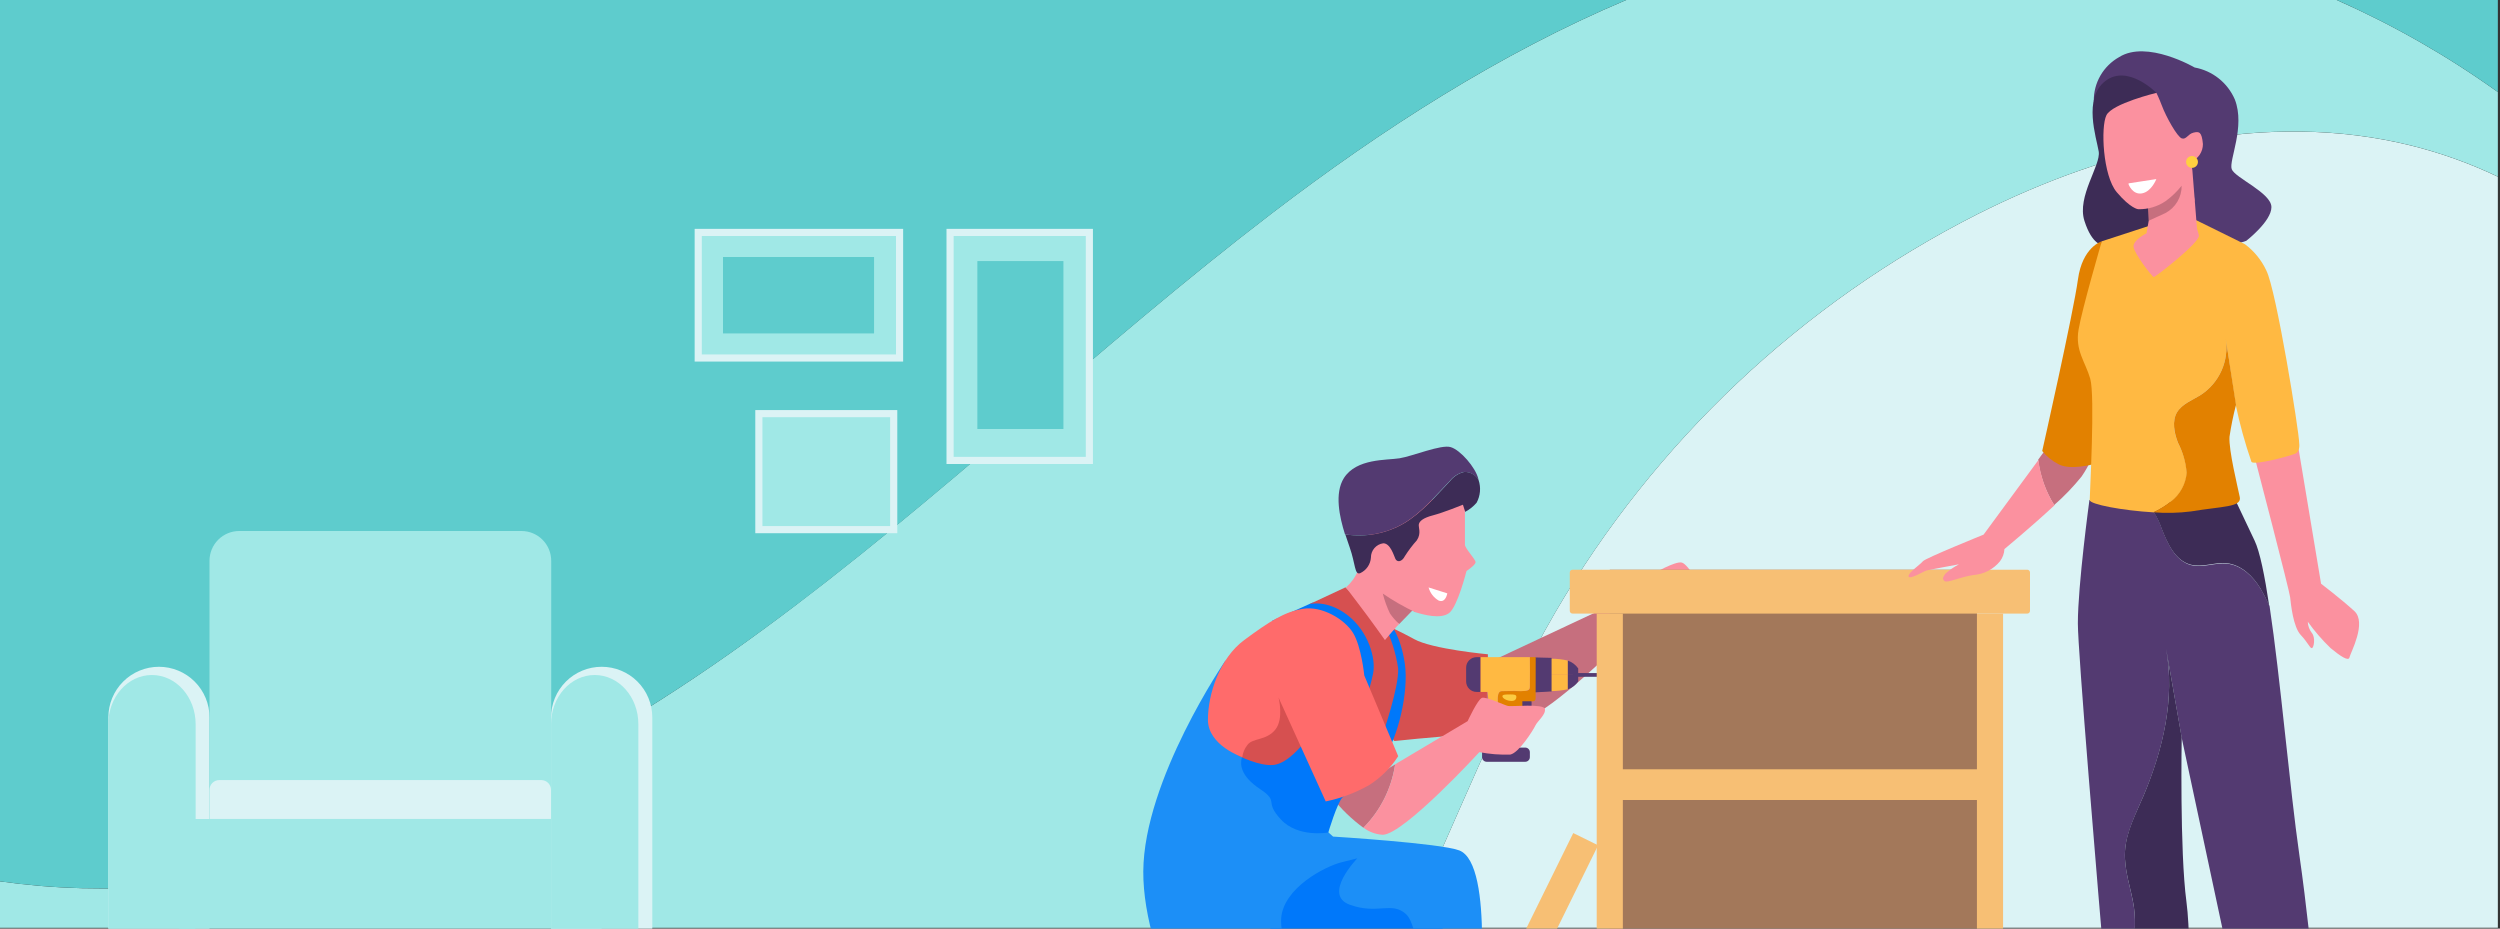 <svg fill="none" height="130" viewBox="0 0 350 130" width="350" xmlns="http://www.w3.org/2000/svg" xmlns:xlink="http://www.w3.org/1999/xlink"><rect x="0" y="0" width="350" height="130" fill="#333333" stroke="none"/><clipPath id="a"><path d="m0 0h350v130h-350z"/></clipPath><g clip-path="url(#a)"><path d="m276.81 30c-24.645 12.498-45.156 31.846-59.07 55.72-8.17 14.09-13.89 29.47-20.89 44.16h152.85v-105.14c-3.866-1.843-7.906-3.297-12.06-4.34-20.35-5.09-42.11.16-60.83 9.6z" fill="#dbf3f5"/><path d="m327.14 0h-99.47c-17.67 7.46-34.26 18.13-49.59 29.84-24.41 18.66-46.53 40.16-71.33 58.35s-53.09 33.07-83.69 35.81c-7.685.675-15.422.47-23.06-.61v6.5h196.85c7-14.69 12.72-30.08 20.89-44.16 13.912-23.878 34.424-43.23 59.07-55.73 18.72-9.45 40.48-14.7 60.83-9.61 4.154 1.043 8.194 2.497 12.06 4.34v-11.84c-7.058-5.059-14.618-9.378-22.56-12.89z" fill="#a0e8e6"/><path d="m349.7 0h-22.56c7.942 3.512 15.502 7.831 22.56 12.89z" fill="#5ecccd"/><path d="m23.06 124c30.6-2.73 58.9-17.64 83.7-35.79s46.91-39.7 71.32-58.35c15.33-11.73 31.92-22.4 49.59-29.86h-227.67v123.39c7.638 1.08 15.375 1.285 23.06.61z" fill="#5ecccd"/><path d="m22.25 93.35c-1.878 0-3.679.746-5.006 2.074-1.328 1.328-2.074 3.129-2.074 5.006v31.06c0 .24.047.477.14.699.092.221.227.422.397.592.17.169.372.303.594.393.222.091.46.137.7.136h10.51c.483 0 .946-.192 1.287-.533s.533-.804.533-1.287v-31.06c0-.93-.183-1.85-.539-2.709-.356-.859-.877-1.639-1.535-2.297-.657-.657-1.438-1.179-2.297-1.535s-1.78-.539-2.709-.539z" fill="#dbf3f5"/><path d="m21.27 94.5c-3.38 0-6.11 3.08-6.11 6.88v30.16c-.025.441.127.875.421 1.205.294.329.707.529 1.149.555h9.09c.441-.026.855-.226 1.149-.555.294-.33.446-.764.421-1.205v-30.16c-.01-3.8-2.74-6.88-6.12-6.88z" fill="#a0e8e6"/><path d="m33.5 74.34h39.5c1.106 0 2.167.439 2.949 1.221.782.782 1.221 1.843 1.221 2.949v36.15h-47.84v-36.15c0-1.106.439-2.167 1.221-2.949.782-.782 1.843-1.221 2.949-1.221z" fill="#a0e8e6"/><path d="m84.23 114.66h-59.14v18.65h59.14z" fill="#a0e8e6"/><path d="m30.7 109.21h45.07c.363 0 .712.145.969.401.257.257.401.606.401.969v4.07h-47.81v-4.07c0-.18.035-.358.104-.524.069-.166.17-.317.297-.445.127-.127.278-.228.444-.297.166-.068.344-.104.524-.104z" fill="#dbf3f5"/><path d="m84.23 93.35c-1.878 0-3.679.746-5.006 2.074-1.328 1.328-2.074 3.129-2.074 5.006v31.06c0 .242.048.481.141.704.093.222.23.424.402.594.172.169.376.303.601.392.224.09.464.134.706.13h10.5c.483 0 .946-.192 1.287-.533.341-.341.533-.804.533-1.287v-31.06c0-.93-.183-1.852-.54-2.712-.356-.86-.879-1.641-1.537-2.298-.658-.657-1.44-1.179-2.3-1.534-.86-.355-1.782-.537-2.712-.536z" fill="#dbf3f5"/><path d="m83.26 94.5c-3.38 0-6.11 3.08-6.11 6.88v30.16c-.025.441.127.875.421 1.205.294.329.707.529 1.149.555h9.08c.441-.026.855-.226 1.149-.555.294-.33.446-.764.421-1.205v-30.16c0-3.8-2.73-6.88-6.11-6.88z" fill="#a0e8e6"/><path d="m152.51 32.54h-19.5v31.92h19.5z" fill="#a0e8e6" stroke="#dbf3f5" stroke-miterlimit="10"/><path d="m148.88 36.55h-12.05v23.51h12.05z" fill="#5ecccd"/><path d="m125.94 32.54h-28.19v17.58h28.19z" fill="#a0e8e6" stroke="#dbf3f5" stroke-miterlimit="10"/><path d="m122.37 35.98h-21.15v10.7h21.15z" fill="#5ecccd"/><path d="m125.12 57.91h-18.88v16.24h18.88z" fill="#a0e8e6" stroke="#dbf3f5" stroke-miterlimit="10"/><path d="m225.59 84.69-17.72 8.31-1.37 7.85c2.363.417 4.787.322 7.11-.28 3.66-1 13.75-11 13.75-11l3.11-1.57-3.67-5c-.68.93-1.21 1.69-1.21 1.69z" fill="#c66f7e"/><path d="m238.91 83c-.61-.54-2.54-4-3.45-4.24s-4 1.56-4 1.56c-.662-.114-1.338-.114-2 0-.58.12-1.75 1.5-2.66 2.68l3.67 5 8.84-3.45c.059-.272.054-.553-.016-.823-.069-.269-.201-.518-.384-.728z" fill="#fb919f"/><path d="m192.47 86.82c1.877.791 3.712 1.675 5.5 2.65 2.54 1.42 10.34 2.13 10.34 2.13l-.29 11s-9.88.8-12.75 1.14c-1.07.16-2.8-16.92-2.8-16.92z" fill="#d65050"/><path d="m227.35 94.23v-.01.01h-.5-.52-.49-.52-.51-.52-.5-.52-.52-.52-2.03v.52h1.37.52.52.52.5.52.52.52.48.52.5.65z" fill="#533a71"/><path d="m214.78 94.49c-.028-.317.017-.637.131-.934.113-.298.292-.566.524-.784s.511-.382.814-.477c.304-.096.626-.121.941-.074.777-.002 1.552.086 2.31.26v2z" fill="#ffb942"/><path d="m219.5 94.49v2c-.758.174-1.533.262-2.31.26-.315.046-.637.021-.941-.074-.303-.096-.582-.259-.814-.477s-.411-.486-.524-.784c-.114-.298-.159-.617-.131-.934z" fill="#ffb942"/><g fill="#533a71"><path d="m220.95 93.58v.91h-1.45v-2c.589.196 1.098.579 1.45 1.09z"/><path d="m220.95 94.49v.91c-.351.515-.86.901-1.45 1.1v-2z"/><path d="m214.89 96.93 2.33-.12v-4.71l-2.33-.06z"/><path d="m214.05 97.88h-.96c-.204 0-.37.166-.37.37v.99c0 .204.166.37.37.37h.96c.204 0 .37-.166.37-.37v-.99c0-.204-.166-.37-.37-.37z"/></g><path d="m215 92h-.8v4.17c0 .45-.26.6-1.28.59-1.19 0-1.81 0-2.61 0s-.55 1-.59 2c0 1.14 0 3-.94 3.7-.154.118-.326.209-.51.27-.12 1.09-.24 1.89-.24 1.89h4.74s0-.21 0-.54 0-.67 0-1.08v-.38c0-.38 0-.76 0-1.12 0-.11 0-.22 0-.33 0-.55 0-1 0-1.08-.003-.02-.003-.04 0-.06 0-.11.14-.14.21-.18s.15-.1.15-.22c0-.43 0-1.45 0-1.45h1.45c.21 0 .42-.08.41-.49s.01-5.69.01-5.69z" fill="#e28100"/><path d="m212.29 97.54c0 .4-.25.6-.68.59-.6 0-1.21-.32-1.27-.62s.54-.29 1.16-.29c.43 0 .79.03.79.32z" fill="#fbcb43"/><path d="m213.53 104.66h-5.39c-.359 0-.65.291-.65.65v.69c0 .359.291.65.65.65h5.39c.359 0 .65-.291.65-.65v-.69c0-.359-.291-.65-.65-.65z" fill="#533a71"/><path d="m214.18 92h-6.93v4.87h1c.248 1.946.248 3.915 0 5.86.184-.061.356-.152.51-.27.9-.66.9-2.55.94-3.7 0-.93-.16-2 .59-2s1.42-.06 2.61 0c1 0 1.27-.14 1.28-.59.02-1.17.01-3.25 0-4.17z" fill="#ffb942"/><path d="m206.72 92c-.387 0-.759.154-1.032.428-.274.274-.428.645-.428 1.032v1.95c0 .387.154.759.428 1.032.273.274.645.428 1.032.428h.53v-4.87z" fill="#533a71"/><path d="m193.1 108.35-6.62 3.28c1.263 1.616 2.744 3.05 4.4 4.26 2.388-2.408 3.944-5.516 4.44-8.87z" fill="#c66f7e"/><path d="m216.28 99.24c-.2-.75-4.62-.3-5.14-.4s-3.08-1.35-3.67-1.14-2 3.26-2 3.26l-10.15 6.04c-.496 3.354-2.052 6.462-4.44 8.87.788.602 1.74.951 2.73 1 3-.12 13.5-11.57 13.5-11.57 1.426.276 2.878.39 4.33.34 1.2-.22 3.23-3.45 3.51-4.06s1.53-1.58 1.33-2.34z" fill="#fb919f"/><path d="m293.13 14.12c-.013-1.244.309-2.468.932-3.545.623-1.077 1.524-1.966 2.608-2.575 3.89-2.46 10.58 1.45 10.58 1.45 1.231.225 2.388.749 3.368 1.527.98.778 1.753 1.785 2.252 2.933 1.51 3.85-.86 8.56-.43 9.77s5.56 3.32 5.56 5.32-3.53 4.72-3.53 4.72l-7.84 2.48z" fill="#533a71"/><path d="m301.9 13s-4-4.08-7.15-1.66c-3.15 2.42-1.25 7.93-.93 9.87s-3.09 6.28-2 9.71 2.58 3.4 2.58 3.4l6.22-2.32 3.26-5.58z" fill="#3d2c56"/><path d="m291.41 66.73c1.106-1.596 1.896-3.388 2.33-5.28h-6.23l-1.69 2.25-.48.66c.272 2.255 1.037 4.423 2.24 6.35 1.388-1.215 2.669-2.546 3.83-3.98z" fill="#c66f7e"/><path d="m276.78 79.76h-51.41v81.67h51.41z" fill="#a3785a"/><path d="m283.82 79.76h-63.67c-.21 0-.38.17-.38.38v5.38c0 .21.17.38.38.38h63.67c.21 0 .38-.17.38-.38v-5.38c0-.21-.17-.38-.38-.38z" fill="#f7bf74"/><path d="m227.2 85.9h-3.66v75.53h3.66z" fill="#f7bf74"/><path d="m280.43 85.9h-3.66v75.53h3.66z" fill="#f7bf74"/><path d="m278.61 107.7h-53.24v4.3h53.24z" fill="#f7bf74"/><path d="m294.25 33.78s-2.72.78-3.34 5.36-5 24-5 24c.625.777 1.41 1.411 2.3 1.86 1.63.87 4.8 0 4.8 0z" fill="#e28100"/><path d="m298.75 127c-.39-2.61-1.4-5.17-1.25-7.81s1.53-5.27 2.61-7.81c2.74-6.49 4.4-13.58 3.15-20.51l2.18 12.44 10.25 48h9.52s-1.34-18-3.29-31.54c-1.37-9.51-2.66-24.83-4.18-34.91-.357-.808-.757-1.596-1.2-2.36-1.06-1.77-2.71-3.38-4.76-3.59-1.68-.17-3.4.62-5 .21-2.21-.56-3.3-3-4.13-5.12-.471-1.393-1.219-2.675-2.2-3.77l-7.93-.23s-1.62 11.89-1.62 17.28c0 3.89 2.65 35.51 4.13 52.79 1.477-1.81 2.569-3.904 3.209-6.151.64-2.248.814-4.602.511-6.919z" fill="#533a71"/><path d="m303.26 90.85c1.25 6.93-.42 14-3.15 20.51-1.07 2.54-2.46 5.05-2.61 7.81s.86 5.19 1.25 7.81c.301 2.322.124 4.682-.521 6.933s-1.744 4.347-3.229 6.157c.57 6.65 1 11.17 1 11.17h10.1s.95-17.88 0-25-.66-23-.66-23z" fill="#3d2c56"/><path d="m302.6 73.94c.83 2.13 1.91 4.56 4.13 5.12 1.64.42 3.36-.38 5-.21 2.05.21 3.7 1.82 4.76 3.59.443.764.843 1.552 1.2 2.36-.64-4.25-1.31-7.57-2.05-9.12l-2.49-5.25-12.8-.26c.999 1.091 1.764 2.373 2.25 3.77z" fill="#3d2c56"/><path d="m315.69 64.16s4.82 18.45 4.93 19.46.43 4.15 1.48 5.27 1.27 1.85 1.55 1.85.56-1.47 0-2.14c-.346-.448-.542-.994-.56-1.56.951 1.329 2.022 2.567 3.2 3.7 1.29 1.07 2.52 1.91 2.64 1.29s2.47-4.85.67-6.49-4.65-3.82-4.65-3.82l-3.2-19.18z" fill="#fb919f"/><path d="m321.89 62.08c0-1.6-3.22-21.51-4.6-24.2-.678-1.46-1.709-2.728-3-3.69l-6.79-3.35-5 .25-8.25 2.69s-2.75 9.42-3.25 12.36.93 4.47 1.63 6.87-.07 16.12-.07 17c0 .6 4.63 1.47 8.94 1.72.882-.405 1.711-.916 2.47-1.52.625-.477 1.144-1.079 1.523-1.768.379-.689.609-1.449.677-2.232-.129-1.473-.555-2.905-1.25-4.21-.54-1.37-.88-3-.14-4.26s2.22-1.74 3.37-2.48c1.261-.834 2.257-2.012 2.87-3.394s.818-2.911.59-4.406l1.39 9.22c.567 2.711 1.305 5.383 2.21 8 .54.47 5.34-.84 6.1-1.16s.58-1.44.58-1.44z" fill="#ffb942"/><path d="m308.15 55.26c-1.19.76-2.65 1.26-3.37 2.47s-.4 2.89.14 4.26c.681 1.308 1.093 2.74 1.21 4.21-.068.783-.298 1.544-.677 2.232-.379.689-.898 1.291-1.523 1.768-.759.604-1.589 1.115-2.47 1.52 1.759.142 3.529.102 5.28-.12 4.36-.73 7.12-.58 6.83-2s-1.57-6.6-1.44-8.46c.225-1.502.529-2.99.91-4.46l-1.43-9.22c.228 1.495.023 3.024-.59 4.406s-1.609 2.56-2.87 3.394z" fill="#e28100"/><path d="m300.6 26.9.12 2.29.09 1.7s3.19 1.14 3.47.91c1.086-1.172 2.088-2.418 3-3.73 0-.22-1.23-4.51-1.23-4.51s-3.93.21-4.34.52c-.498.884-.872 1.833-1.11 2.82z" fill="#c66f7e"/><path d="m301.9 13s-6.18 1.49-7 3.13-.5 8.47 1.44 10.77 3 2.39 3 2.39c1.379.035 2.734-.367 3.87-1.15.834-.609 1.581-1.329 2.22-2.14.011.785-.196 1.558-.596 2.234-.401.676-.98 1.228-1.674 1.596l-2.34 1.07-.31 1.76s-1.87.93-1.82 1.86 2.63 4.28 2.85 4.27 6.58-4.93 6.31-5.86l-.27-.93-.65-8.19-.21-1.15c.499-.197.928-.54 1.229-.984.302-.444.462-.969.461-1.506-.16-1.74-.53-1.79-1.32-1.6s-1 1-1.63.81-2.2-3-2.79-4.58c-.39-1.03-.77-1.8-.77-1.8z" fill="#fb919f"/><path d="m301.89 25.07s-.67 1.75-2 2-1.89-1.26-1.89-1.26v-.14z" fill="#fff"/><path d="m306.925 23.502c.458-.024.81-.415.785-.873-.024-.458-.415-.809-.873-.785-.457.024-.809.415-.784.873.024.458.415.809.872.785z" fill="#ffd040"/><path d="m277.7 74.85s-8.17 3.3-8.5 3.73-2.15 1.66-2 2.13 2.15-.74 2.51-.84 4.55-.87 4.55-.87c-.698.362-1.347.813-1.93 1.34-.25.41-.49.65-.11 1s2.13-.57 4.09-.84c.711-.053 1.403-.25 2.035-.579.633-.328 1.192-.781 1.645-1.331.378-.497.598-1.096.63-1.72 0 0 3.84-3.18 7-6.12-1.203-1.927-1.968-4.095-2.24-6.35z" fill="#fb919f"/><path d="m179.71 131.88 16.05-1.45s.5 5.15.5 11c0 6.33 1.23 17.77 1.23 17.77l7.73-3.41 1.69-13.45-7.33-18.34-8-4.52-10.82 1.34-3.59 4.18.83 6z" fill="#0078fa"/><path d="m171.57 92.46s-11.44 16.72-11.51 29.54 10.18 29 10.18 29l-19.3 2-.1 10.16s27.91.43 31.59-1.48 3.29-3.38 3.15-6.07-6.5-22.7-6.22-27 6.15-7.31 8.41-7.88l2.26-.57s-4.95 5.09-1.06 6.5 5.82-.49 7.82 1.27 1.44 9 4.48 11.74 5.64 2.66 5.64 2.66 2.43-21.39-2.63-23.28c-2.67-1-17.65-1.93-17.65-1.93l-.64-.57z" fill="#1c8ff7"/><path d="m194.63 87.36s1.48 1.62 2.05 5.58-1 10.39-2.9 13.08-5.06 4.84-5.82 5.6-2 4.93-2 4.93-4.24.78-6.65-1.84-.14-2.4-2.9-4.24-2.83-3.46-2.54-4.45 3.53-13.55 3.53-13.55l.72-5.57 5.62-2.53h5.26z" fill="#0078fa"/><path d="m173.33 105.77s3 1.55 5 1.32 4.06-2.92 4.06-2.92l-2.47-7.17s-1.41-1.48-2.05-.85-4.54 9.62-4.54 9.62z" fill="#d65050"/><path d="m183.32 84.58s2.47-.69 5.37 1.57 4 6.13 3.53 8.2c-.245 1.2-.58 2.38-1 3.53l1.08 2.19 1.32 2.62s2.25-6.48 2.12-9.11c-.315-2.174-.991-4.279-2-6.23l-5.38-5.12z" fill="#d65050"/><path d="m198.87 83.8-.74 1.89-.37-.25-1.86 1.92-2.78-1.26s-.48-2.65-.48-2.7.56-.85.56-.85 4.35-.27 4.43-.17z" fill="#c66f7e"/><path d="m205.09 71.65v4.6c0 .54 1.52 2.07 1.49 2.47s-1.27 1.22-1.27 1.22-1.25 5-2.44 5.89-3.55.24-4.75-.13c-1.577-.744-3.092-1.613-4.53-2.6.24.958.575 1.889 1 2.78.371.545.807 1.042 1.3 1.48-.08 0-2 2.25-2 2.25s-2.12-3-3.79-5.17l-1.67-2.2c.728-.63 1.3-1.421 1.67-2.31.24-1 1.51-5 1.59-5.05s6.68-4.88 6.68-4.88l6.71-.14z" fill="#fb919f"/><path d="m203.11 62.6c-1.34-.42-5.34 1.27-7.18 1.56s-6 0-7.78 2.76c-1.35 2.15-.62 5.45.15 7.89 2.828.448 5.724-.092 8.2-1.53 2.52-1.49 4.42-3.83 6.46-5.93.501-.642 1.207-1.094 2-1.28.404-.016.805.08 1.158.278s.645.489.842.843c0-.06 0-.11 0-.17-.39-1.59-2.51-4.02-3.85-4.42z" fill="#533a71"/><path d="m205 66.07c-.793.186-1.499.638-2 1.28-2 2.1-3.94 4.43-6.46 5.93-2.476 1.438-5.372 1.978-8.2 1.53.22.69.44 1.32.62 1.83.81 2.3.67 3.89 1.45 3.61.427-.194.794-.5 1.062-.885s.426-.836.458-1.305c-.004-.487.169-.959.487-1.327.319-.368.761-.608 1.243-.673 1 0 1.48 1.73 1.7 2.19s.88.49 1.34-.42c.494-.773 1.049-1.506 1.66-2.19.67-1 .18-1.84.28-2.26s.6-.88 2-1.24 4.17-1.48 4.17-1.48l.32 1c.603-.323 1.142-.753 1.59-1.27.264-.484.425-1.017.473-1.566s-.017-1.102-.193-1.624c-.196-.355-.487-.649-.84-.848s-.755-.297-1.16-.282z" fill="#3d2c56"/><path d="m195.75 105.87c-1.035 1.602-2.398 2.965-4 4-1.914 1.097-3.99 1.884-6.15 2.33l-6.6-14.53s.78 3-.49 4.52-3.16 1.11-3.87 2.1c-.393.493-.642 1.085-.72 1.71 0 0-4.81-1.63-4.81-5.23 0-3.6 1.63-8.62 5.09-11.17s5.58-3.94 8.23-4.37 5.83 1.47 7 3.38 1.57 5.95 1.57 5.95z" fill="#ff6b6b"/><path d="m200 82.24c.211.769.713 1.425 1.4 1.83 1 .42 1.22-1 1.22-1z" fill="#fff"/><path d="m220.256 116.628-16.378 33.255 3.48 1.715 16.379-33.256z" fill="#f7bf74"/></g></svg>